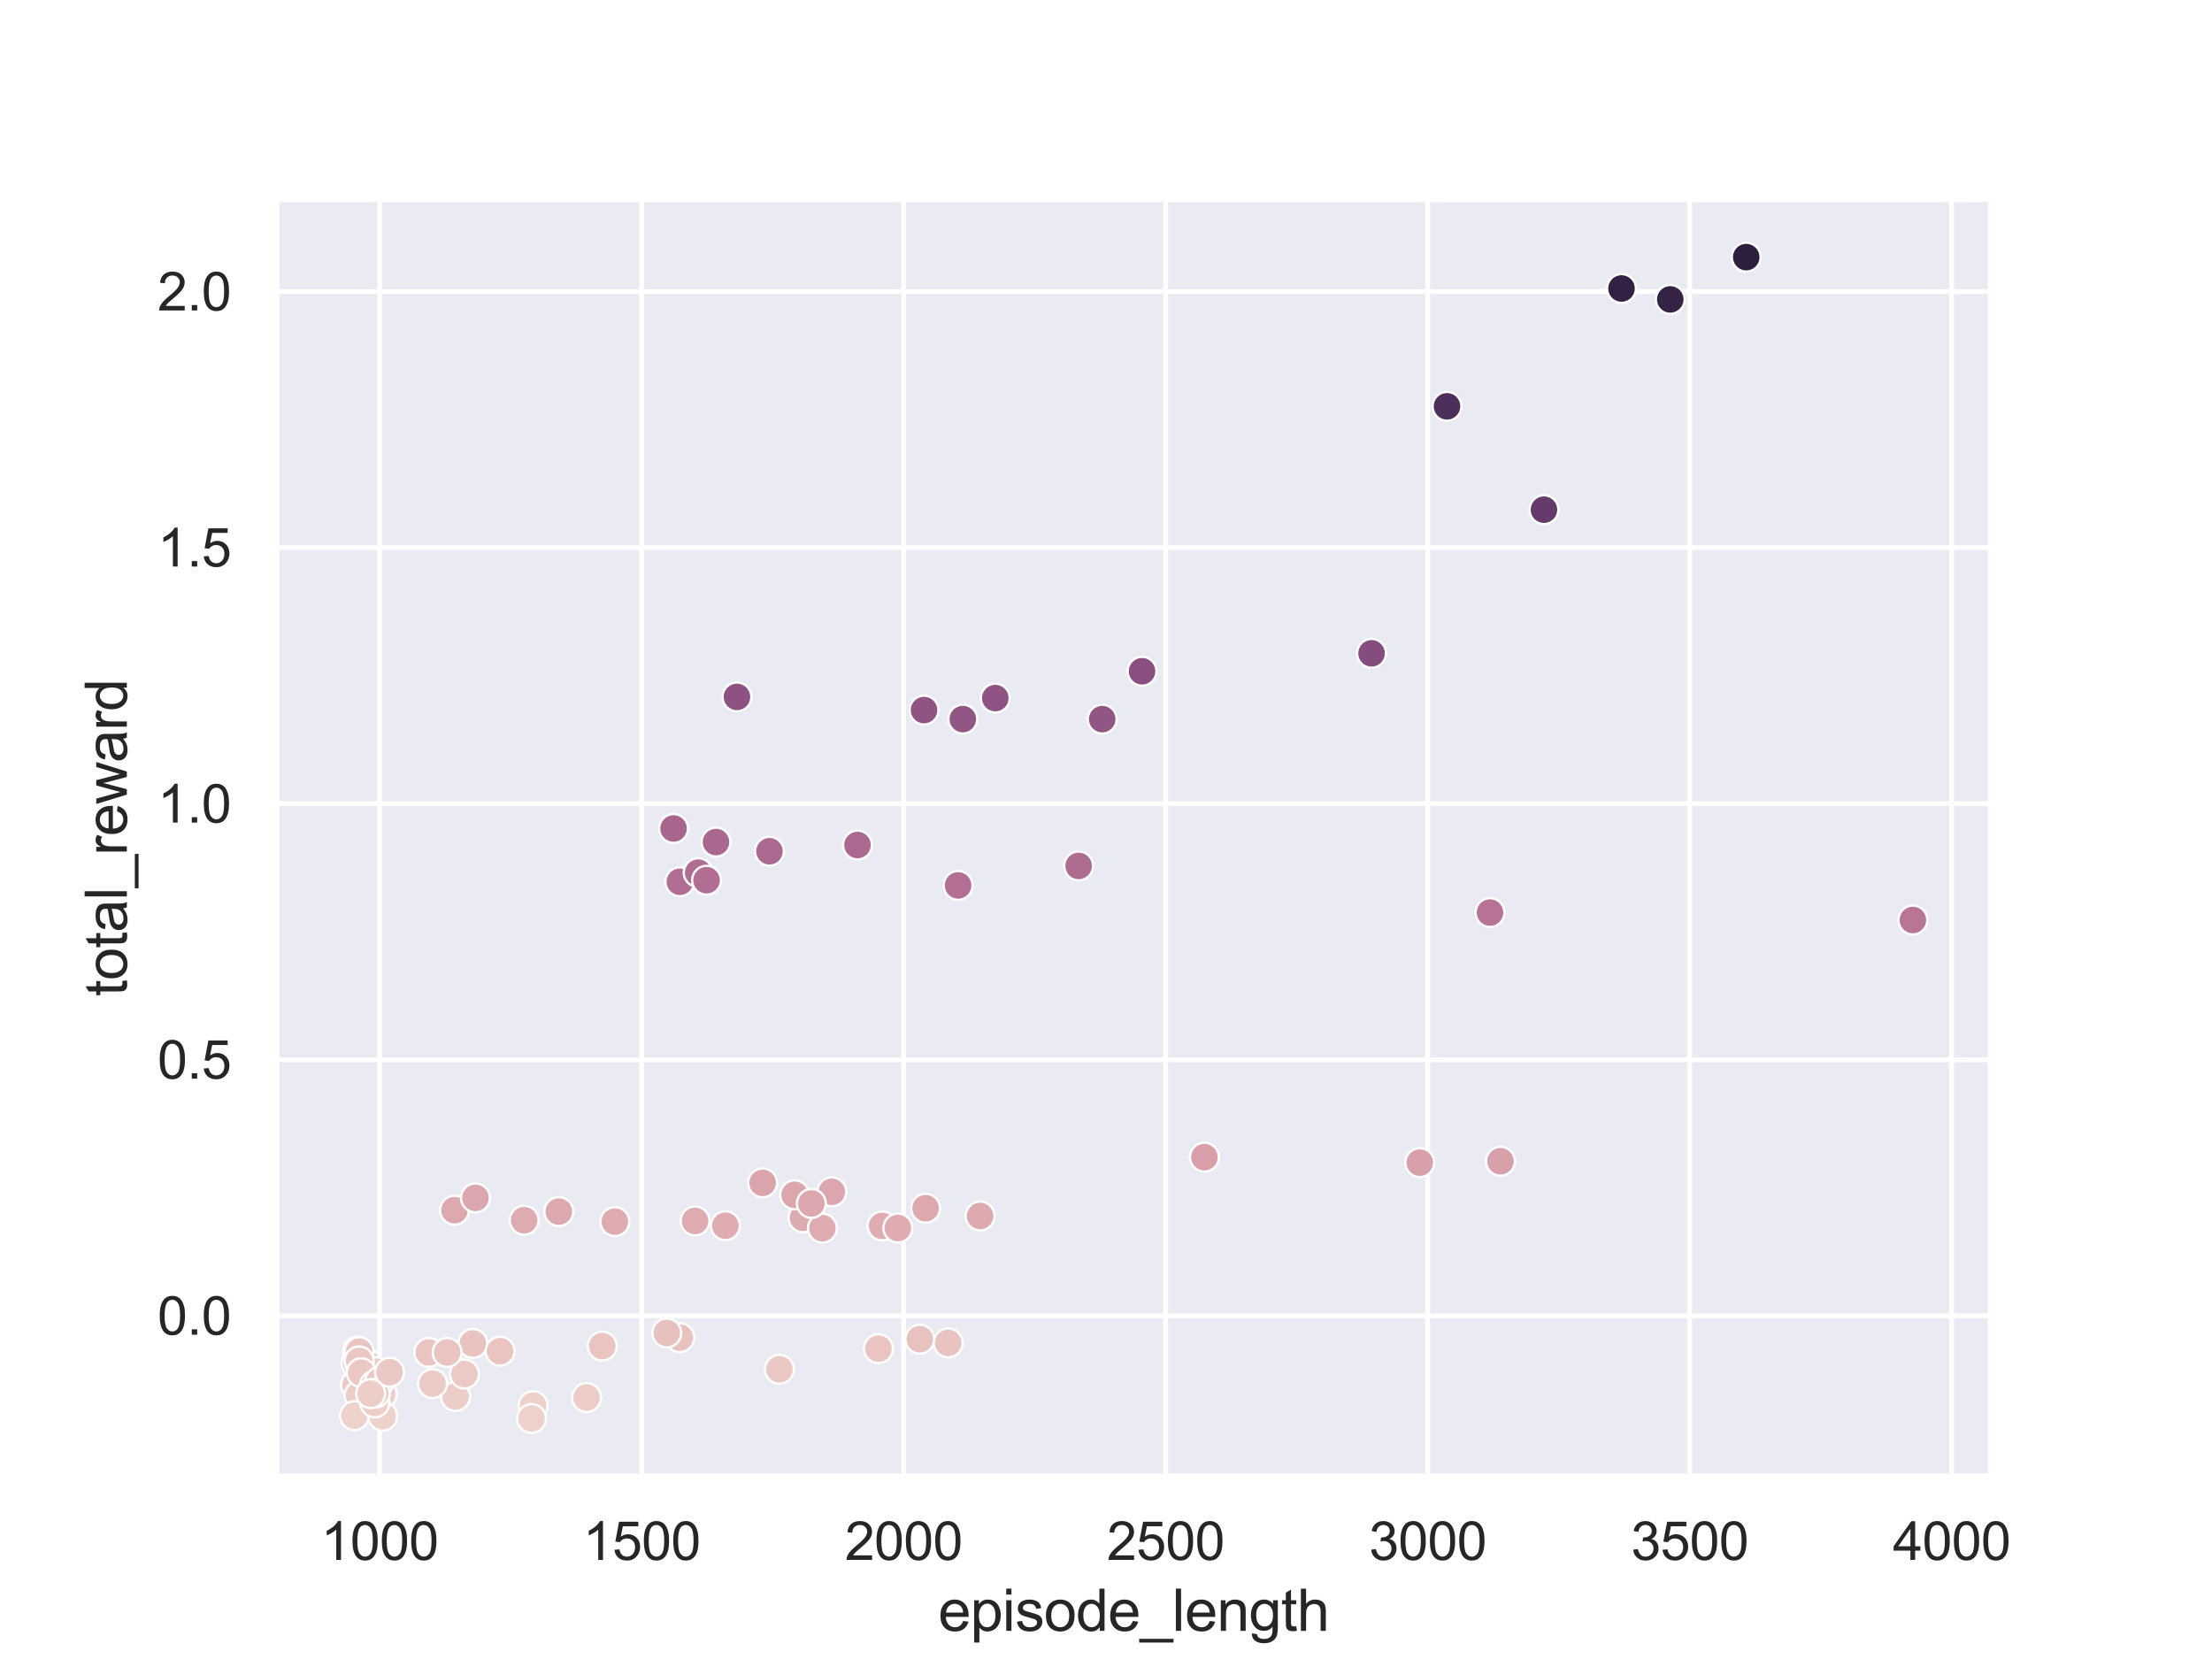<?xml version="1.0" encoding="utf-8" standalone="no"?>
<!DOCTYPE svg PUBLIC "-//W3C//DTD SVG 1.1//EN"
  "http://www.w3.org/Graphics/SVG/1.1/DTD/svg11.dtd">
<svg xmlns:xlink="http://www.w3.org/1999/xlink" width="460.8pt" height="345.6pt" viewBox="0 0 460.8 345.6" xmlns="http://www.w3.org/2000/svg" version="1.1">
 <defs>
  <style type="text/css">*{stroke-linejoin: round; stroke-linecap: butt}</style>
 </defs>
 <g id="figure_1">
  <g id="patch_1">
   <path d="M 0 345.6 
L 460.8 345.6 
L 460.8 0 
L 0 0 
z
" style="fill: #ffffff"/>
  </g>
  <g id="axes_1">
   <g id="patch_2">
    <path d="M 57.6 307.584 
L 414.72 307.584 
L 414.72 41.472 
L 57.6 41.472 
z
" style="fill: #eaeaf2"/>
   </g>
   <g id="matplotlib.axis_1">
    <g id="xtick_1">
     <g id="line2d_1">
      <path d="M 79.073 307.584 
L 79.073 41.472 
" clip-path="url(#p0a59b766d5)" style="fill: none; stroke: #ffffff; stroke-linecap: round"/>
     </g>
     <g id="text_1">
      <!-- 1000 -->
      <g style="fill: #262626" transform="translate(66.839 324.958) scale(0.11 -0.11)">
       <defs>
        <path id="ArialMT-31" d="M 2384 0 
L 1822 0 
L 1822 3584 
Q 1619 3391 1289 3197 
Q 959 3003 697 2906 
L 697 3450 
Q 1169 3672 1522 3987 
Q 1875 4303 2022 4600 
L 2384 4600 
L 2384 0 
z
" transform="scale(0.016)"/>
        <path id="ArialMT-30" d="M 266 2259 
Q 266 3072 433 3567 
Q 600 4063 929 4331 
Q 1259 4600 1759 4600 
Q 2128 4600 2406 4451 
Q 2684 4303 2865 4023 
Q 3047 3744 3150 3342 
Q 3253 2941 3253 2259 
Q 3253 1453 3087 958 
Q 2922 463 2592 192 
Q 2263 -78 1759 -78 
Q 1097 -78 719 397 
Q 266 969 266 2259 
z
M 844 2259 
Q 844 1131 1108 757 
Q 1372 384 1759 384 
Q 2147 384 2411 759 
Q 2675 1134 2675 2259 
Q 2675 3391 2411 3762 
Q 2147 4134 1753 4134 
Q 1366 4134 1134 3806 
Q 844 3388 844 2259 
z
" transform="scale(0.016)"/>
       </defs>
       <use xlink:href="#ArialMT-31"/>
       <use xlink:href="#ArialMT-30" x="55.615"/>
       <use xlink:href="#ArialMT-30" x="111.23"/>
       <use xlink:href="#ArialMT-30" x="166.846"/>
      </g>
     </g>
    </g>
    <g id="xtick_2">
     <g id="line2d_2">
      <path d="M 133.655 307.584 
L 133.655 41.472 
" clip-path="url(#p0a59b766d5)" style="fill: none; stroke: #ffffff; stroke-linecap: round"/>
     </g>
     <g id="text_2">
      <!-- 1500 -->
      <g style="fill: #262626" transform="translate(121.421 324.958) scale(0.11 -0.11)">
       <defs>
        <path id="ArialMT-35" d="M 266 1200 
L 856 1250 
Q 922 819 1161 601 
Q 1400 384 1738 384 
Q 2144 384 2425 690 
Q 2706 997 2706 1503 
Q 2706 1984 2436 2262 
Q 2166 2541 1728 2541 
Q 1456 2541 1237 2417 
Q 1019 2294 894 2097 
L 366 2166 
L 809 4519 
L 3088 4519 
L 3088 3981 
L 1259 3981 
L 1013 2750 
Q 1425 3038 1878 3038 
Q 2478 3038 2890 2622 
Q 3303 2206 3303 1553 
Q 3303 931 2941 478 
Q 2500 -78 1738 -78 
Q 1113 -78 717 272 
Q 322 622 266 1200 
z
" transform="scale(0.016)"/>
       </defs>
       <use xlink:href="#ArialMT-31"/>
       <use xlink:href="#ArialMT-35" x="55.615"/>
       <use xlink:href="#ArialMT-30" x="111.23"/>
       <use xlink:href="#ArialMT-30" x="166.846"/>
      </g>
     </g>
    </g>
    <g id="xtick_3">
     <g id="line2d_3">
      <path d="M 188.237 307.584 
L 188.237 41.472 
" clip-path="url(#p0a59b766d5)" style="fill: none; stroke: #ffffff; stroke-linecap: round"/>
     </g>
     <g id="text_3">
      <!-- 2000 -->
      <g style="fill: #262626" transform="translate(176.003 324.958) scale(0.11 -0.11)">
       <defs>
        <path id="ArialMT-32" d="M 3222 541 
L 3222 0 
L 194 0 
Q 188 203 259 391 
Q 375 700 629 1000 
Q 884 1300 1366 1694 
Q 2113 2306 2375 2664 
Q 2638 3022 2638 3341 
Q 2638 3675 2398 3904 
Q 2159 4134 1775 4134 
Q 1369 4134 1125 3890 
Q 881 3647 878 3216 
L 300 3275 
Q 359 3922 746 4261 
Q 1134 4600 1788 4600 
Q 2447 4600 2831 4234 
Q 3216 3869 3216 3328 
Q 3216 3053 3103 2787 
Q 2991 2522 2730 2228 
Q 2469 1934 1863 1422 
Q 1356 997 1212 845 
Q 1069 694 975 541 
L 3222 541 
z
" transform="scale(0.016)"/>
       </defs>
       <use xlink:href="#ArialMT-32"/>
       <use xlink:href="#ArialMT-30" x="55.615"/>
       <use xlink:href="#ArialMT-30" x="111.23"/>
       <use xlink:href="#ArialMT-30" x="166.846"/>
      </g>
     </g>
    </g>
    <g id="xtick_4">
     <g id="line2d_4">
      <path d="M 242.819 307.584 
L 242.819 41.472 
" clip-path="url(#p0a59b766d5)" style="fill: none; stroke: #ffffff; stroke-linecap: round"/>
     </g>
     <g id="text_4">
      <!-- 2500 -->
      <g style="fill: #262626" transform="translate(230.585 324.958) scale(0.11 -0.11)">
       <use xlink:href="#ArialMT-32"/>
       <use xlink:href="#ArialMT-35" x="55.615"/>
       <use xlink:href="#ArialMT-30" x="111.23"/>
       <use xlink:href="#ArialMT-30" x="166.846"/>
      </g>
     </g>
    </g>
    <g id="xtick_5">
     <g id="line2d_5">
      <path d="M 297.401 307.584 
L 297.401 41.472 
" clip-path="url(#p0a59b766d5)" style="fill: none; stroke: #ffffff; stroke-linecap: round"/>
     </g>
     <g id="text_5">
      <!-- 3000 -->
      <g style="fill: #262626" transform="translate(285.167 324.958) scale(0.11 -0.11)">
       <defs>
        <path id="ArialMT-33" d="M 269 1209 
L 831 1284 
Q 928 806 1161 595 
Q 1394 384 1728 384 
Q 2125 384 2398 659 
Q 2672 934 2672 1341 
Q 2672 1728 2419 1979 
Q 2166 2231 1775 2231 
Q 1616 2231 1378 2169 
L 1441 2663 
Q 1497 2656 1531 2656 
Q 1891 2656 2178 2843 
Q 2466 3031 2466 3422 
Q 2466 3731 2256 3934 
Q 2047 4138 1716 4138 
Q 1388 4138 1169 3931 
Q 950 3725 888 3313 
L 325 3413 
Q 428 3978 793 4289 
Q 1159 4600 1703 4600 
Q 2078 4600 2393 4439 
Q 2709 4278 2876 4000 
Q 3044 3722 3044 3409 
Q 3044 3113 2884 2869 
Q 2725 2625 2413 2481 
Q 2819 2388 3044 2092 
Q 3269 1797 3269 1353 
Q 3269 753 2831 336 
Q 2394 -81 1725 -81 
Q 1122 -81 723 278 
Q 325 638 269 1209 
z
" transform="scale(0.016)"/>
       </defs>
       <use xlink:href="#ArialMT-33"/>
       <use xlink:href="#ArialMT-30" x="55.615"/>
       <use xlink:href="#ArialMT-30" x="111.23"/>
       <use xlink:href="#ArialMT-30" x="166.846"/>
      </g>
     </g>
    </g>
    <g id="xtick_6">
     <g id="line2d_6">
      <path d="M 351.983 307.584 
L 351.983 41.472 
" clip-path="url(#p0a59b766d5)" style="fill: none; stroke: #ffffff; stroke-linecap: round"/>
     </g>
     <g id="text_6">
      <!-- 3500 -->
      <g style="fill: #262626" transform="translate(339.749 324.958) scale(0.11 -0.11)">
       <use xlink:href="#ArialMT-33"/>
       <use xlink:href="#ArialMT-35" x="55.615"/>
       <use xlink:href="#ArialMT-30" x="111.23"/>
       <use xlink:href="#ArialMT-30" x="166.846"/>
      </g>
     </g>
    </g>
    <g id="xtick_7">
     <g id="line2d_7">
      <path d="M 406.565 307.584 
L 406.565 41.472 
" clip-path="url(#p0a59b766d5)" style="fill: none; stroke: #ffffff; stroke-linecap: round"/>
     </g>
     <g id="text_7">
      <!-- 4000 -->
      <g style="fill: #262626" transform="translate(394.331 324.958) scale(0.11 -0.11)">
       <defs>
        <path id="ArialMT-34" d="M 2069 0 
L 2069 1097 
L 81 1097 
L 81 1613 
L 2172 4581 
L 2631 4581 
L 2631 1613 
L 3250 1613 
L 3250 1097 
L 2631 1097 
L 2631 0 
L 2069 0 
z
M 2069 1613 
L 2069 3678 
L 634 1613 
L 2069 1613 
z
" transform="scale(0.016)"/>
       </defs>
       <use xlink:href="#ArialMT-34"/>
       <use xlink:href="#ArialMT-30" x="55.615"/>
       <use xlink:href="#ArialMT-30" x="111.23"/>
       <use xlink:href="#ArialMT-30" x="166.846"/>
      </g>
     </g>
    </g>
    <g id="text_8">
     <!-- episode_length -->
     <g style="fill: #262626" transform="translate(195.461 339.733) scale(0.12 -0.12)">
      <defs>
       <path id="ArialMT-65" d="M 2694 1069 
L 3275 997 
Q 3138 488 2766 206 
Q 2394 -75 1816 -75 
Q 1088 -75 661 373 
Q 234 822 234 1631 
Q 234 2469 665 2931 
Q 1097 3394 1784 3394 
Q 2450 3394 2872 2941 
Q 3294 2488 3294 1666 
Q 3294 1616 3291 1516 
L 816 1516 
Q 847 969 1125 678 
Q 1403 388 1819 388 
Q 2128 388 2347 550 
Q 2566 713 2694 1069 
z
M 847 1978 
L 2700 1978 
Q 2663 2397 2488 2606 
Q 2219 2931 1791 2931 
Q 1403 2931 1139 2672 
Q 875 2413 847 1978 
z
" transform="scale(0.016)"/>
       <path id="ArialMT-70" d="M 422 -1272 
L 422 3319 
L 934 3319 
L 934 2888 
Q 1116 3141 1344 3267 
Q 1572 3394 1897 3394 
Q 2322 3394 2647 3175 
Q 2972 2956 3137 2557 
Q 3303 2159 3303 1684 
Q 3303 1175 3120 767 
Q 2938 359 2589 142 
Q 2241 -75 1856 -75 
Q 1575 -75 1351 44 
Q 1128 163 984 344 
L 984 -1272 
L 422 -1272 
z
M 931 1641 
Q 931 1000 1190 694 
Q 1450 388 1819 388 
Q 2194 388 2461 705 
Q 2728 1022 2728 1688 
Q 2728 2322 2467 2637 
Q 2206 2953 1844 2953 
Q 1484 2953 1207 2617 
Q 931 2281 931 1641 
z
" transform="scale(0.016)"/>
       <path id="ArialMT-69" d="M 425 3934 
L 425 4581 
L 988 4581 
L 988 3934 
L 425 3934 
z
M 425 0 
L 425 3319 
L 988 3319 
L 988 0 
L 425 0 
z
" transform="scale(0.016)"/>
       <path id="ArialMT-73" d="M 197 991 
L 753 1078 
Q 800 744 1014 566 
Q 1228 388 1613 388 
Q 2000 388 2187 545 
Q 2375 703 2375 916 
Q 2375 1106 2209 1216 
Q 2094 1291 1634 1406 
Q 1016 1563 777 1677 
Q 538 1791 414 1992 
Q 291 2194 291 2438 
Q 291 2659 392 2848 
Q 494 3038 669 3163 
Q 800 3259 1026 3326 
Q 1253 3394 1513 3394 
Q 1903 3394 2198 3281 
Q 2494 3169 2634 2976 
Q 2775 2784 2828 2463 
L 2278 2388 
Q 2241 2644 2061 2787 
Q 1881 2931 1553 2931 
Q 1166 2931 1000 2803 
Q 834 2675 834 2503 
Q 834 2394 903 2306 
Q 972 2216 1119 2156 
Q 1203 2125 1616 2013 
Q 2213 1853 2448 1751 
Q 2684 1650 2818 1456 
Q 2953 1263 2953 975 
Q 2953 694 2789 445 
Q 2625 197 2315 61 
Q 2006 -75 1616 -75 
Q 969 -75 630 194 
Q 291 463 197 991 
z
" transform="scale(0.016)"/>
       <path id="ArialMT-6f" d="M 213 1659 
Q 213 2581 725 3025 
Q 1153 3394 1769 3394 
Q 2453 3394 2887 2945 
Q 3322 2497 3322 1706 
Q 3322 1066 3130 698 
Q 2938 331 2570 128 
Q 2203 -75 1769 -75 
Q 1072 -75 642 372 
Q 213 819 213 1659 
z
M 791 1659 
Q 791 1022 1069 705 
Q 1347 388 1769 388 
Q 2188 388 2466 706 
Q 2744 1025 2744 1678 
Q 2744 2294 2464 2611 
Q 2184 2928 1769 2928 
Q 1347 2928 1069 2612 
Q 791 2297 791 1659 
z
" transform="scale(0.016)"/>
       <path id="ArialMT-64" d="M 2575 0 
L 2575 419 
Q 2259 -75 1647 -75 
Q 1250 -75 917 144 
Q 584 363 401 755 
Q 219 1147 219 1656 
Q 219 2153 384 2558 
Q 550 2963 881 3178 
Q 1213 3394 1622 3394 
Q 1922 3394 2156 3267 
Q 2391 3141 2538 2938 
L 2538 4581 
L 3097 4581 
L 3097 0 
L 2575 0 
z
M 797 1656 
Q 797 1019 1065 703 
Q 1334 388 1700 388 
Q 2069 388 2326 689 
Q 2584 991 2584 1609 
Q 2584 2291 2321 2609 
Q 2059 2928 1675 2928 
Q 1300 2928 1048 2622 
Q 797 2316 797 1656 
z
" transform="scale(0.016)"/>
       <path id="ArialMT-5f" d="M -97 -1272 
L -97 -866 
L 3631 -866 
L 3631 -1272 
L -97 -1272 
z
" transform="scale(0.016)"/>
       <path id="ArialMT-6c" d="M 409 0 
L 409 4581 
L 972 4581 
L 972 0 
L 409 0 
z
" transform="scale(0.016)"/>
       <path id="ArialMT-6e" d="M 422 0 
L 422 3319 
L 928 3319 
L 928 2847 
Q 1294 3394 1984 3394 
Q 2284 3394 2536 3286 
Q 2788 3178 2913 3003 
Q 3038 2828 3088 2588 
Q 3119 2431 3119 2041 
L 3119 0 
L 2556 0 
L 2556 2019 
Q 2556 2363 2490 2533 
Q 2425 2703 2258 2804 
Q 2091 2906 1866 2906 
Q 1506 2906 1245 2678 
Q 984 2450 984 1813 
L 984 0 
L 422 0 
z
" transform="scale(0.016)"/>
       <path id="ArialMT-67" d="M 319 -275 
L 866 -356 
Q 900 -609 1056 -725 
Q 1266 -881 1628 -881 
Q 2019 -881 2231 -725 
Q 2444 -569 2519 -288 
Q 2563 -116 2559 434 
Q 2191 0 1641 0 
Q 956 0 581 494 
Q 206 988 206 1678 
Q 206 2153 378 2554 
Q 550 2956 876 3175 
Q 1203 3394 1644 3394 
Q 2231 3394 2613 2919 
L 2613 3319 
L 3131 3319 
L 3131 450 
Q 3131 -325 2973 -648 
Q 2816 -972 2473 -1159 
Q 2131 -1347 1631 -1347 
Q 1038 -1347 672 -1080 
Q 306 -813 319 -275 
z
M 784 1719 
Q 784 1066 1043 766 
Q 1303 466 1694 466 
Q 2081 466 2343 764 
Q 2606 1063 2606 1700 
Q 2606 2309 2336 2618 
Q 2066 2928 1684 2928 
Q 1309 2928 1046 2623 
Q 784 2319 784 1719 
z
" transform="scale(0.016)"/>
       <path id="ArialMT-74" d="M 1650 503 
L 1731 6 
Q 1494 -44 1306 -44 
Q 1000 -44 831 53 
Q 663 150 594 308 
Q 525 466 525 972 
L 525 2881 
L 113 2881 
L 113 3319 
L 525 3319 
L 525 4141 
L 1084 4478 
L 1084 3319 
L 1650 3319 
L 1650 2881 
L 1084 2881 
L 1084 941 
Q 1084 700 1114 631 
Q 1144 563 1211 522 
Q 1278 481 1403 481 
Q 1497 481 1650 503 
z
" transform="scale(0.016)"/>
       <path id="ArialMT-68" d="M 422 0 
L 422 4581 
L 984 4581 
L 984 2938 
Q 1378 3394 1978 3394 
Q 2347 3394 2619 3248 
Q 2891 3103 3008 2847 
Q 3125 2591 3125 2103 
L 3125 0 
L 2563 0 
L 2563 2103 
Q 2563 2525 2380 2717 
Q 2197 2909 1863 2909 
Q 1613 2909 1392 2779 
Q 1172 2650 1078 2428 
Q 984 2206 984 1816 
L 984 0 
L 422 0 
z
" transform="scale(0.016)"/>
      </defs>
      <use xlink:href="#ArialMT-65"/>
      <use xlink:href="#ArialMT-70" x="55.615"/>
      <use xlink:href="#ArialMT-69" x="111.23"/>
      <use xlink:href="#ArialMT-73" x="133.447"/>
      <use xlink:href="#ArialMT-6f" x="183.447"/>
      <use xlink:href="#ArialMT-64" x="239.062"/>
      <use xlink:href="#ArialMT-65" x="294.678"/>
      <use xlink:href="#ArialMT-5f" x="350.293"/>
      <use xlink:href="#ArialMT-6c" x="405.908"/>
      <use xlink:href="#ArialMT-65" x="428.125"/>
      <use xlink:href="#ArialMT-6e" x="483.74"/>
      <use xlink:href="#ArialMT-67" x="539.355"/>
      <use xlink:href="#ArialMT-74" x="594.971"/>
      <use xlink:href="#ArialMT-68" x="622.754"/>
     </g>
    </g>
   </g>
   <g id="matplotlib.axis_2">
    <g id="ytick_1">
     <g id="line2d_8">
      <path d="M 57.6 274.108 
L 414.72 274.108 
" clip-path="url(#p0a59b766d5)" style="fill: none; stroke: #ffffff; stroke-linecap: round"/>
     </g>
     <g id="text_9">
      <!-- 0.0 -->
      <g style="fill: #262626" transform="translate(32.81 278.045) scale(0.11 -0.11)">
       <defs>
        <path id="ArialMT-2e" d="M 581 0 
L 581 641 
L 1222 641 
L 1222 0 
L 581 0 
z
" transform="scale(0.016)"/>
       </defs>
       <use xlink:href="#ArialMT-30"/>
       <use xlink:href="#ArialMT-2e" x="55.615"/>
       <use xlink:href="#ArialMT-30" x="83.398"/>
      </g>
     </g>
    </g>
    <g id="ytick_2">
     <g id="line2d_9">
      <path d="M 57.6 220.765 
L 414.72 220.765 
" clip-path="url(#p0a59b766d5)" style="fill: none; stroke: #ffffff; stroke-linecap: round"/>
     </g>
     <g id="text_10">
      <!-- 0.5 -->
      <g style="fill: #262626" transform="translate(32.81 224.702) scale(0.11 -0.11)">
       <use xlink:href="#ArialMT-30"/>
       <use xlink:href="#ArialMT-2e" x="55.615"/>
       <use xlink:href="#ArialMT-35" x="83.398"/>
      </g>
     </g>
    </g>
    <g id="ytick_3">
     <g id="line2d_10">
      <path d="M 57.6 167.423 
L 414.72 167.423 
" clip-path="url(#p0a59b766d5)" style="fill: none; stroke: #ffffff; stroke-linecap: round"/>
     </g>
     <g id="text_11">
      <!-- 1.0 -->
      <g style="fill: #262626" transform="translate(32.81 171.36) scale(0.11 -0.11)">
       <use xlink:href="#ArialMT-31"/>
       <use xlink:href="#ArialMT-2e" x="55.615"/>
       <use xlink:href="#ArialMT-30" x="83.398"/>
      </g>
     </g>
    </g>
    <g id="ytick_4">
     <g id="line2d_11">
      <path d="M 57.6 114.08 
L 414.72 114.08 
" clip-path="url(#p0a59b766d5)" style="fill: none; stroke: #ffffff; stroke-linecap: round"/>
     </g>
     <g id="text_12">
      <!-- 1.5 -->
      <g style="fill: #262626" transform="translate(32.81 118.017) scale(0.11 -0.11)">
       <use xlink:href="#ArialMT-31"/>
       <use xlink:href="#ArialMT-2e" x="55.615"/>
       <use xlink:href="#ArialMT-35" x="83.398"/>
      </g>
     </g>
    </g>
    <g id="ytick_5">
     <g id="line2d_12">
      <path d="M 57.6 60.737 
L 414.72 60.737 
" clip-path="url(#p0a59b766d5)" style="fill: none; stroke: #ffffff; stroke-linecap: round"/>
     </g>
     <g id="text_13">
      <!-- 2.0 -->
      <g style="fill: #262626" transform="translate(32.81 64.674) scale(0.11 -0.11)">
       <use xlink:href="#ArialMT-32"/>
       <use xlink:href="#ArialMT-2e" x="55.615"/>
       <use xlink:href="#ArialMT-30" x="83.398"/>
      </g>
     </g>
    </g>
    <g id="text_14">
     <!-- total_reward -->
     <g style="fill: #262626" transform="translate(26.425 207.543) rotate(-90) scale(0.12 -0.12)">
      <defs>
       <path id="ArialMT-61" d="M 2588 409 
Q 2275 144 1986 34 
Q 1697 -75 1366 -75 
Q 819 -75 525 192 
Q 231 459 231 875 
Q 231 1119 342 1320 
Q 453 1522 633 1644 
Q 813 1766 1038 1828 
Q 1203 1872 1538 1913 
Q 2219 1994 2541 2106 
Q 2544 2222 2544 2253 
Q 2544 2597 2384 2738 
Q 2169 2928 1744 2928 
Q 1347 2928 1158 2789 
Q 969 2650 878 2297 
L 328 2372 
Q 403 2725 575 2942 
Q 747 3159 1072 3276 
Q 1397 3394 1825 3394 
Q 2250 3394 2515 3294 
Q 2781 3194 2906 3042 
Q 3031 2891 3081 2659 
Q 3109 2516 3109 2141 
L 3109 1391 
Q 3109 606 3145 398 
Q 3181 191 3288 0 
L 2700 0 
Q 2613 175 2588 409 
z
M 2541 1666 
Q 2234 1541 1622 1453 
Q 1275 1403 1131 1340 
Q 988 1278 909 1158 
Q 831 1038 831 891 
Q 831 666 1001 516 
Q 1172 366 1500 366 
Q 1825 366 2078 508 
Q 2331 650 2450 897 
Q 2541 1088 2541 1459 
L 2541 1666 
z
" transform="scale(0.016)"/>
       <path id="ArialMT-72" d="M 416 0 
L 416 3319 
L 922 3319 
L 922 2816 
Q 1116 3169 1280 3281 
Q 1444 3394 1641 3394 
Q 1925 3394 2219 3213 
L 2025 2691 
Q 1819 2813 1613 2813 
Q 1428 2813 1281 2702 
Q 1134 2591 1072 2394 
Q 978 2094 978 1738 
L 978 0 
L 416 0 
z
" transform="scale(0.016)"/>
       <path id="ArialMT-77" d="M 1034 0 
L 19 3319 
L 600 3319 
L 1128 1403 
L 1325 691 
Q 1338 744 1497 1375 
L 2025 3319 
L 2603 3319 
L 3100 1394 
L 3266 759 
L 3456 1400 
L 4025 3319 
L 4572 3319 
L 3534 0 
L 2950 0 
L 2422 1988 
L 2294 2553 
L 1622 0 
L 1034 0 
z
" transform="scale(0.016)"/>
      </defs>
      <use xlink:href="#ArialMT-74"/>
      <use xlink:href="#ArialMT-6f" x="27.783"/>
      <use xlink:href="#ArialMT-74" x="83.398"/>
      <use xlink:href="#ArialMT-61" x="111.182"/>
      <use xlink:href="#ArialMT-6c" x="166.797"/>
      <use xlink:href="#ArialMT-5f" x="189.014"/>
      <use xlink:href="#ArialMT-72" x="244.629"/>
      <use xlink:href="#ArialMT-65" x="277.93"/>
      <use xlink:href="#ArialMT-77" x="333.545"/>
      <use xlink:href="#ArialMT-61" x="405.762"/>
      <use xlink:href="#ArialMT-72" x="461.377"/>
      <use xlink:href="#ArialMT-64" x="494.678"/>
     </g>
    </g>
   </g>
   <g id="PathCollection_1">
    <defs>
     <path id="C0_0_106f02cac8" d="M 0 3 
C 0.796 3 1.559 2.684 2.121 2.121 
C 2.684 1.559 3 0.796 3 -0 
C 3 -0.796 2.684 -1.559 2.121 -2.121 
C 1.559 -2.684 0.796 -3 0 -3 
C -0.796 -3 -1.559 -2.684 -2.121 -2.121 
C -2.684 -1.559 -3 -0.796 -3 0 
C -3 0.796 -2.684 1.559 -2.121 2.121 
C -1.559 2.684 -0.796 3 0 3 
z
"/>
    </defs>
    <g clip-path="url(#p0a59b766d5)">
     <use xlink:href="#C0_0_106f02cac8" x="312.575" y="241.911" style="fill: #d8a0aa; stroke: #ffffff; stroke-width: 0.48"/>
    </g>
    <g clip-path="url(#p0a59b766d5)">
     <use xlink:href="#C0_0_106f02cac8" x="74.488" y="281.47" style="fill: #e9c4c1; stroke: #ffffff; stroke-width: 0.48"/>
    </g>
    <g clip-path="url(#p0a59b766d5)">
     <use xlink:href="#C0_0_106f02cac8" x="151.121" y="255.332" style="fill: #dfacb1; stroke: #ffffff; stroke-width: 0.48"/>
    </g>
    <g clip-path="url(#p0a59b766d5)">
     <use xlink:href="#C0_0_106f02cac8" x="77.981" y="290.431" style="fill: #eccdc8; stroke: #ffffff; stroke-width: 0.48"/>
    </g>
    <g clip-path="url(#p0a59b766d5)">
     <use xlink:href="#C0_0_106f02cac8" x="162.365" y="285.246" style="fill: #eac8c4; stroke: #ffffff; stroke-width: 0.48"/>
    </g>
    <g clip-path="url(#p0a59b766d5)">
     <use xlink:href="#C0_0_106f02cac8" x="153.523" y="145.179" style="fill: #8d5282; stroke: #ffffff; stroke-width: 0.48"/>
    </g>
    <g clip-path="url(#p0a59b766d5)">
     <use xlink:href="#C0_0_106f02cac8" x="76.234" y="283.817" style="fill: #eac7c3; stroke: #ffffff; stroke-width: 0.48"/>
    </g>
    <g clip-path="url(#p0a59b766d5)">
     <use xlink:href="#C0_0_106f02cac8" x="363.773" y="53.568" style="fill: #2d1e3e; stroke: #ffffff; stroke-width: 0.48"/>
    </g>
    <g clip-path="url(#p0a59b766d5)">
     <use xlink:href="#C0_0_106f02cac8" x="74.815" y="285.95" style="fill: #eac8c4; stroke: #ffffff; stroke-width: 0.48"/>
    </g>
    <g clip-path="url(#p0a59b766d5)">
     <use xlink:href="#C0_0_106f02cac8" x="178.63" y="176.032" style="fill: #ab6990; stroke: #ffffff; stroke-width: 0.48"/>
    </g>
    <g clip-path="url(#p0a59b766d5)">
     <use xlink:href="#C0_0_106f02cac8" x="301.44" y="84.645" style="fill: #4c2e5a; stroke: #ffffff; stroke-width: 0.48"/>
    </g>
    <g clip-path="url(#p0a59b766d5)">
     <use xlink:href="#C0_0_106f02cac8" x="109.202" y="254.19" style="fill: #deabb0; stroke: #ffffff; stroke-width: 0.48"/>
    </g>
    <g clip-path="url(#p0a59b766d5)">
     <use xlink:href="#C0_0_106f02cac8" x="149.156" y="175.413" style="fill: #aa688f; stroke: #ffffff; stroke-width: 0.48"/>
    </g>
    <g clip-path="url(#p0a59b766d5)">
     <use xlink:href="#C0_0_106f02cac8" x="94.683" y="252.11" style="fill: #dda9af; stroke: #ffffff; stroke-width: 0.48"/>
    </g>
    <g clip-path="url(#p0a59b766d5)">
     <use xlink:href="#C0_0_106f02cac8" x="74.16" y="283.913" style="fill: #eac7c3; stroke: #ffffff; stroke-width: 0.48"/>
    </g>
    <g clip-path="url(#p0a59b766d5)">
     <use xlink:href="#C0_0_106f02cac8" x="78.527" y="285.961" style="fill: #eac8c4; stroke: #ffffff; stroke-width: 0.48"/>
    </g>
    <g clip-path="url(#p0a59b766d5)">
     <use xlink:href="#C0_0_106f02cac8" x="321.636" y="106.175" style="fill: #653b6c; stroke: #ffffff; stroke-width: 0.48"/>
    </g>
    <g clip-path="url(#p0a59b766d5)">
     <use xlink:href="#C0_0_106f02cac8" x="76.998" y="285.94" style="fill: #eac8c4; stroke: #ffffff; stroke-width: 0.48"/>
    </g>
    <g clip-path="url(#p0a59b766d5)">
     <use xlink:href="#C0_0_106f02cac8" x="167.277" y="253.689" style="fill: #ddaab0; stroke: #ffffff; stroke-width: 0.48"/>
    </g>
    <g clip-path="url(#p0a59b766d5)">
     <use xlink:href="#C0_0_106f02cac8" x="183.761" y="255.374" style="fill: #dfacb1; stroke: #ffffff; stroke-width: 0.48"/>
    </g>
    <g clip-path="url(#p0a59b766d5)">
     <use xlink:href="#C0_0_106f02cac8" x="79.618" y="290.431" style="fill: #eccdc8; stroke: #ffffff; stroke-width: 0.48"/>
    </g>
    <g clip-path="url(#p0a59b766d5)">
     <use xlink:href="#C0_0_106f02cac8" x="192.494" y="147.921" style="fill: #905483; stroke: #ffffff; stroke-width: 0.48"/>
    </g>
    <g clip-path="url(#p0a59b766d5)">
     <use xlink:href="#C0_0_106f02cac8" x="74.815" y="281.576" style="fill: #e9c4c1; stroke: #ffffff; stroke-width: 0.48"/>
    </g>
    <g clip-path="url(#p0a59b766d5)">
     <use xlink:href="#C0_0_106f02cac8" x="237.907" y="139.834" style="fill: #894f80; stroke: #ffffff; stroke-width: 0.48"/>
    </g>
    <g clip-path="url(#p0a59b766d5)">
     <use xlink:href="#C0_0_106f02cac8" x="74.815" y="287.977" style="fill: #ebcbc6; stroke: #ffffff; stroke-width: 0.48"/>
    </g>
    <g clip-path="url(#p0a59b766d5)">
     <use xlink:href="#C0_0_106f02cac8" x="192.822" y="251.694" style="fill: #dda9af; stroke: #ffffff; stroke-width: 0.48"/>
    </g>
    <g clip-path="url(#p0a59b766d5)">
     <use xlink:href="#C0_0_106f02cac8" x="285.721" y="136.1" style="fill: #854d7e; stroke: #ffffff; stroke-width: 0.48"/>
    </g>
    <g clip-path="url(#p0a59b766d5)">
     <use xlink:href="#C0_0_106f02cac8" x="116.407" y="252.398" style="fill: #dda9af; stroke: #ffffff; stroke-width: 0.48"/>
    </g>
    <g clip-path="url(#p0a59b766d5)">
     <use xlink:href="#C0_0_106f02cac8" x="128.087" y="254.489" style="fill: #deabb0; stroke: #ffffff; stroke-width: 0.48"/>
    </g>
    <g clip-path="url(#p0a59b766d5)">
     <use xlink:href="#C0_0_106f02cac8" x="140.314" y="172.586" style="fill: #a8668e; stroke: #ffffff; stroke-width: 0.48"/>
    </g>
    <g clip-path="url(#p0a59b766d5)">
     <use xlink:href="#C0_0_106f02cac8" x="125.467" y="280.413" style="fill: #e9c4c1; stroke: #ffffff; stroke-width: 0.48"/>
    </g>
    <g clip-path="url(#p0a59b766d5)">
     <use xlink:href="#C0_0_106f02cac8" x="89.334" y="281.736" style="fill: #e9c4c1; stroke: #ffffff; stroke-width: 0.48"/>
    </g>
    <g clip-path="url(#p0a59b766d5)">
     <use xlink:href="#C0_0_106f02cac8" x="171.316" y="255.844" style="fill: #dfacb1; stroke: #ffffff; stroke-width: 0.48"/>
    </g>
    <g clip-path="url(#p0a59b766d5)">
     <use xlink:href="#C0_0_106f02cac8" x="158.872" y="246.413" style="fill: #daa4ac; stroke: #ffffff; stroke-width: 0.48"/>
    </g>
    <g clip-path="url(#p0a59b766d5)">
     <use xlink:href="#C0_0_106f02cac8" x="75.361" y="287.967" style="fill: #ebcbc6; stroke: #ffffff; stroke-width: 0.48"/>
    </g>
    <g clip-path="url(#p0a59b766d5)">
     <use xlink:href="#C0_0_106f02cac8" x="98.504" y="279.869" style="fill: #e8c3c0; stroke: #ffffff; stroke-width: 0.48"/>
    </g>
    <g clip-path="url(#p0a59b766d5)">
     <use xlink:href="#C0_0_106f02cac8" x="165.531" y="248.898" style="fill: #dca6ae; stroke: #ffffff; stroke-width: 0.48"/>
    </g>
    <g clip-path="url(#p0a59b766d5)">
     <use xlink:href="#C0_0_106f02cac8" x="77.763" y="288.201" style="fill: #ebcbc6; stroke: #ffffff; stroke-width: 0.48"/>
    </g>
    <g clip-path="url(#p0a59b766d5)">
     <use xlink:href="#C0_0_106f02cac8" x="74.051" y="288.5" style="fill: #ebcbc6; stroke: #ffffff; stroke-width: 0.48"/>
    </g>
    <g clip-path="url(#p0a59b766d5)">
     <use xlink:href="#C0_0_106f02cac8" x="191.621" y="278.984" style="fill: #e8c2bf; stroke: #ffffff; stroke-width: 0.48"/>
    </g>
    <g clip-path="url(#p0a59b766d5)">
     <use xlink:href="#C0_0_106f02cac8" x="173.281" y="248.28" style="fill: #dca6ae; stroke: #ffffff; stroke-width: 0.48"/>
    </g>
    <g clip-path="url(#p0a59b766d5)">
     <use xlink:href="#C0_0_106f02cac8" x="310.392" y="190.104" style="fill: #b67395; stroke: #ffffff; stroke-width: 0.48"/>
    </g>
    <g clip-path="url(#p0a59b766d5)">
     <use xlink:href="#C0_0_106f02cac8" x="94.901" y="290.922" style="fill: #eccdc8; stroke: #ffffff; stroke-width: 0.48"/>
    </g>
    <g clip-path="url(#p0a59b766d5)">
     <use xlink:href="#C0_0_106f02cac8" x="141.624" y="278.653" style="fill: #e8c2bf; stroke: #ffffff; stroke-width: 0.48"/>
    </g>
    <g clip-path="url(#p0a59b766d5)">
     <use xlink:href="#C0_0_106f02cac8" x="337.792" y="60.097" style="fill: #322143; stroke: #ffffff; stroke-width: 0.48"/>
    </g>
    <g clip-path="url(#p0a59b766d5)">
     <use xlink:href="#C0_0_106f02cac8" x="207.341" y="145.424" style="fill: #8e5383; stroke: #ffffff; stroke-width: 0.48"/>
    </g>
    <g clip-path="url(#p0a59b766d5)">
     <use xlink:href="#C0_0_106f02cac8" x="200.572" y="149.798" style="fill: #925684; stroke: #ffffff; stroke-width: 0.48"/>
    </g>
    <g clip-path="url(#p0a59b766d5)">
     <use xlink:href="#C0_0_106f02cac8" x="78.308" y="285.737" style="fill: #eac8c4; stroke: #ffffff; stroke-width: 0.48"/>
    </g>
    <g clip-path="url(#p0a59b766d5)">
     <use xlink:href="#C0_0_106f02cac8" x="74.815" y="283.71" style="fill: #eac7c3; stroke: #ffffff; stroke-width: 0.48"/>
    </g>
    <g clip-path="url(#p0a59b766d5)">
     <use xlink:href="#C0_0_106f02cac8" x="74.815" y="283.497" style="fill: #eac7c3; stroke: #ffffff; stroke-width: 0.48"/>
    </g>
    <g clip-path="url(#p0a59b766d5)">
     <use xlink:href="#C0_0_106f02cac8" x="74.815" y="290.644" style="fill: #eccdc8; stroke: #ffffff; stroke-width: 0.48"/>
    </g>
    <g clip-path="url(#p0a59b766d5)">
     <use xlink:href="#C0_0_106f02cac8" x="111.058" y="292.81" style="fill: #edd0ca; stroke: #ffffff; stroke-width: 0.48"/>
    </g>
    <g clip-path="url(#p0a59b766d5)">
     <use xlink:href="#C0_0_106f02cac8" x="347.944" y="62.37" style="fill: #352346; stroke: #ffffff; stroke-width: 0.48"/>
    </g>
    <g clip-path="url(#p0a59b766d5)">
     <use xlink:href="#C0_0_106f02cac8" x="138.895" y="277.682" style="fill: #e7c1be; stroke: #ffffff; stroke-width: 0.48"/>
    </g>
    <g clip-path="url(#p0a59b766d5)">
     <use xlink:href="#C0_0_106f02cac8" x="90.098" y="288.233" style="fill: #ebcbc6; stroke: #ffffff; stroke-width: 0.48"/>
    </g>
    <g clip-path="url(#p0a59b766d5)">
     <use xlink:href="#C0_0_106f02cac8" x="144.79" y="254.35" style="fill: #deabb0; stroke: #ffffff; stroke-width: 0.48"/>
    </g>
    <g clip-path="url(#p0a59b766d5)">
     <use xlink:href="#C0_0_106f02cac8" x="104.18" y="281.48" style="fill: #e9c4c1; stroke: #ffffff; stroke-width: 0.48"/>
    </g>
    <g clip-path="url(#p0a59b766d5)">
     <use xlink:href="#C0_0_106f02cac8" x="398.487" y="191.651" style="fill: #b97596; stroke: #ffffff; stroke-width: 0.48"/>
    </g>
    <g clip-path="url(#p0a59b766d5)">
     <use xlink:href="#C0_0_106f02cac8" x="141.624" y="183.692" style="fill: #b16e92; stroke: #ffffff; stroke-width: 0.48"/>
    </g>
    <g clip-path="url(#p0a59b766d5)">
     <use xlink:href="#C0_0_106f02cac8" x="99.05" y="249.539" style="fill: #dca6ae; stroke: #ffffff; stroke-width: 0.48"/>
    </g>
    <g clip-path="url(#p0a59b766d5)">
     <use xlink:href="#C0_0_106f02cac8" x="169.024" y="250.701" style="fill: #dca7ae; stroke: #ffffff; stroke-width: 0.48"/>
    </g>
    <g clip-path="url(#p0a59b766d5)">
     <use xlink:href="#C0_0_106f02cac8" x="250.897" y="241.057" style="fill: #d89faa; stroke: #ffffff; stroke-width: 0.48"/>
    </g>
    <g clip-path="url(#p0a59b766d5)">
     <use xlink:href="#C0_0_106f02cac8" x="73.833" y="294.901" style="fill: #edd1cb; stroke: #ffffff; stroke-width: 0.48"/>
    </g>
    <g clip-path="url(#p0a59b766d5)">
     <use xlink:href="#C0_0_106f02cac8" x="187.036" y="255.822" style="fill: #dfacb1; stroke: #ffffff; stroke-width: 0.48"/>
    </g>
    <g clip-path="url(#p0a59b766d5)">
     <use xlink:href="#C0_0_106f02cac8" x="75.252" y="285.95" style="fill: #eac8c4; stroke: #ffffff; stroke-width: 0.48"/>
    </g>
    <g clip-path="url(#p0a59b766d5)">
     <use xlink:href="#C0_0_106f02cac8" x="96.757" y="286.238" style="fill: #ebcac5; stroke: #ffffff; stroke-width: 0.48"/>
    </g>
    <g clip-path="url(#p0a59b766d5)">
     <use xlink:href="#C0_0_106f02cac8" x="77.981" y="290.324" style="fill: #eccdc8; stroke: #ffffff; stroke-width: 0.48"/>
    </g>
    <g clip-path="url(#p0a59b766d5)">
     <use xlink:href="#C0_0_106f02cac8" x="79.728" y="295.019" style="fill: #edd1cb; stroke: #ffffff; stroke-width: 0.48"/>
    </g>
    <g clip-path="url(#p0a59b766d5)">
     <use xlink:href="#C0_0_106f02cac8" x="122.192" y="291.135" style="fill: #eccdc8; stroke: #ffffff; stroke-width: 0.48"/>
    </g>
    <g clip-path="url(#p0a59b766d5)">
     <use xlink:href="#C0_0_106f02cac8" x="77.981" y="290.858" style="fill: #eccdc8; stroke: #ffffff; stroke-width: 0.48"/>
    </g>
    <g clip-path="url(#p0a59b766d5)">
     <use xlink:href="#C0_0_106f02cac8" x="93.155" y="281.747" style="fill: #e9c4c1; stroke: #ffffff; stroke-width: 0.48"/>
    </g>
    <g clip-path="url(#p0a59b766d5)">
     <use xlink:href="#C0_0_106f02cac8" x="77.981" y="292.031" style="fill: #edcfc9; stroke: #ffffff; stroke-width: 0.48"/>
    </g>
    <g clip-path="url(#p0a59b766d5)">
     <use xlink:href="#C0_0_106f02cac8" x="182.997" y="280.957" style="fill: #e9c4c1; stroke: #ffffff; stroke-width: 0.48"/>
    </g>
    <g clip-path="url(#p0a59b766d5)">
     <use xlink:href="#C0_0_106f02cac8" x="224.698" y="180.385" style="fill: #af6c91; stroke: #ffffff; stroke-width: 0.48"/>
    </g>
    <g clip-path="url(#p0a59b766d5)">
     <use xlink:href="#C0_0_106f02cac8" x="295.764" y="242.199" style="fill: #d8a0aa; stroke: #ffffff; stroke-width: 0.48"/>
    </g>
    <g clip-path="url(#p0a59b766d5)">
     <use xlink:href="#C0_0_106f02cac8" x="77.981" y="288.617" style="fill: #ebcbc6; stroke: #ffffff; stroke-width: 0.48"/>
    </g>
    <g clip-path="url(#p0a59b766d5)">
     <use xlink:href="#C0_0_106f02cac8" x="204.175" y="253.315" style="fill: #ddaab0; stroke: #ffffff; stroke-width: 0.48"/>
    </g>
    <g clip-path="url(#p0a59b766d5)">
     <use xlink:href="#C0_0_106f02cac8" x="145.444" y="181.783" style="fill: #b06d92; stroke: #ffffff; stroke-width: 0.48"/>
    </g>
    <g clip-path="url(#p0a59b766d5)">
     <use xlink:href="#C0_0_106f02cac8" x="79.073" y="287.764" style="fill: #ebcac5; stroke: #ffffff; stroke-width: 0.48"/>
    </g>
    <g clip-path="url(#p0a59b766d5)">
     <use xlink:href="#C0_0_106f02cac8" x="197.516" y="279.752" style="fill: #e8c3c0; stroke: #ffffff; stroke-width: 0.48"/>
    </g>
    <g clip-path="url(#p0a59b766d5)">
     <use xlink:href="#C0_0_106f02cac8" x="78.09" y="292.255" style="fill: #edcfc9; stroke: #ffffff; stroke-width: 0.48"/>
    </g>
    <g clip-path="url(#p0a59b766d5)">
     <use xlink:href="#C0_0_106f02cac8" x="229.61" y="149.809" style="fill: #925684; stroke: #ffffff; stroke-width: 0.48"/>
    </g>
    <g clip-path="url(#p0a59b766d5)">
     <use xlink:href="#C0_0_106f02cac8" x="199.59" y="184.45" style="fill: #b26f93; stroke: #ffffff; stroke-width: 0.48"/>
    </g>
    <g clip-path="url(#p0a59b766d5)">
     <use xlink:href="#C0_0_106f02cac8" x="110.73" y="295.488" style="fill: #edd1cb; stroke: #ffffff; stroke-width: 0.48"/>
    </g>
    <g clip-path="url(#p0a59b766d5)">
     <use xlink:href="#C0_0_106f02cac8" x="147.191" y="183.362" style="fill: #b16e92; stroke: #ffffff; stroke-width: 0.48"/>
    </g>
    <g clip-path="url(#p0a59b766d5)">
     <use xlink:href="#C0_0_106f02cac8" x="78.199" y="290.218" style="fill: #eccdc8; stroke: #ffffff; stroke-width: 0.48"/>
    </g>
    <g clip-path="url(#p0a59b766d5)">
     <use xlink:href="#C0_0_106f02cac8" x="160.291" y="177.334" style="fill: #ab6990; stroke: #ffffff; stroke-width: 0.48"/>
    </g>
    <g clip-path="url(#p0a59b766d5)">
     <use xlink:href="#C0_0_106f02cac8" x="81.147" y="285.854" style="fill: #eac8c4; stroke: #ffffff; stroke-width: 0.48"/>
    </g>
    <g clip-path="url(#p0a59b766d5)">
     <use xlink:href="#C0_0_106f02cac8" x="77.217" y="290.324" style="fill: #eccdc8; stroke: #ffffff; stroke-width: 0.48"/>
    </g>
   </g>
   <g id="patch_3">
    <path d="M 57.6 307.584 
L 57.6 41.472 
" style="fill: none; stroke: #ffffff; stroke-width: 1.25; stroke-linejoin: miter; stroke-linecap: square"/>
   </g>
   <g id="patch_4">
    <path d="M 414.72 307.584 
L 414.72 41.472 
" style="fill: none; stroke: #ffffff; stroke-width: 1.25; stroke-linejoin: miter; stroke-linecap: square"/>
   </g>
   <g id="patch_5">
    <path d="M 57.6 307.584 
L 414.72 307.584 
" style="fill: none; stroke: #ffffff; stroke-width: 1.25; stroke-linejoin: miter; stroke-linecap: square"/>
   </g>
   <g id="patch_6">
    <path d="M 57.6 41.472 
L 414.72 41.472 
" style="fill: none; stroke: #ffffff; stroke-width: 1.25; stroke-linejoin: miter; stroke-linecap: square"/>
   </g>
  </g>
 </g>
 <defs>
  <clipPath id="p0a59b766d5">
   <rect x="57.6" y="41.472" width="357.12" height="266.112"/>
  </clipPath>
 </defs>
</svg>
